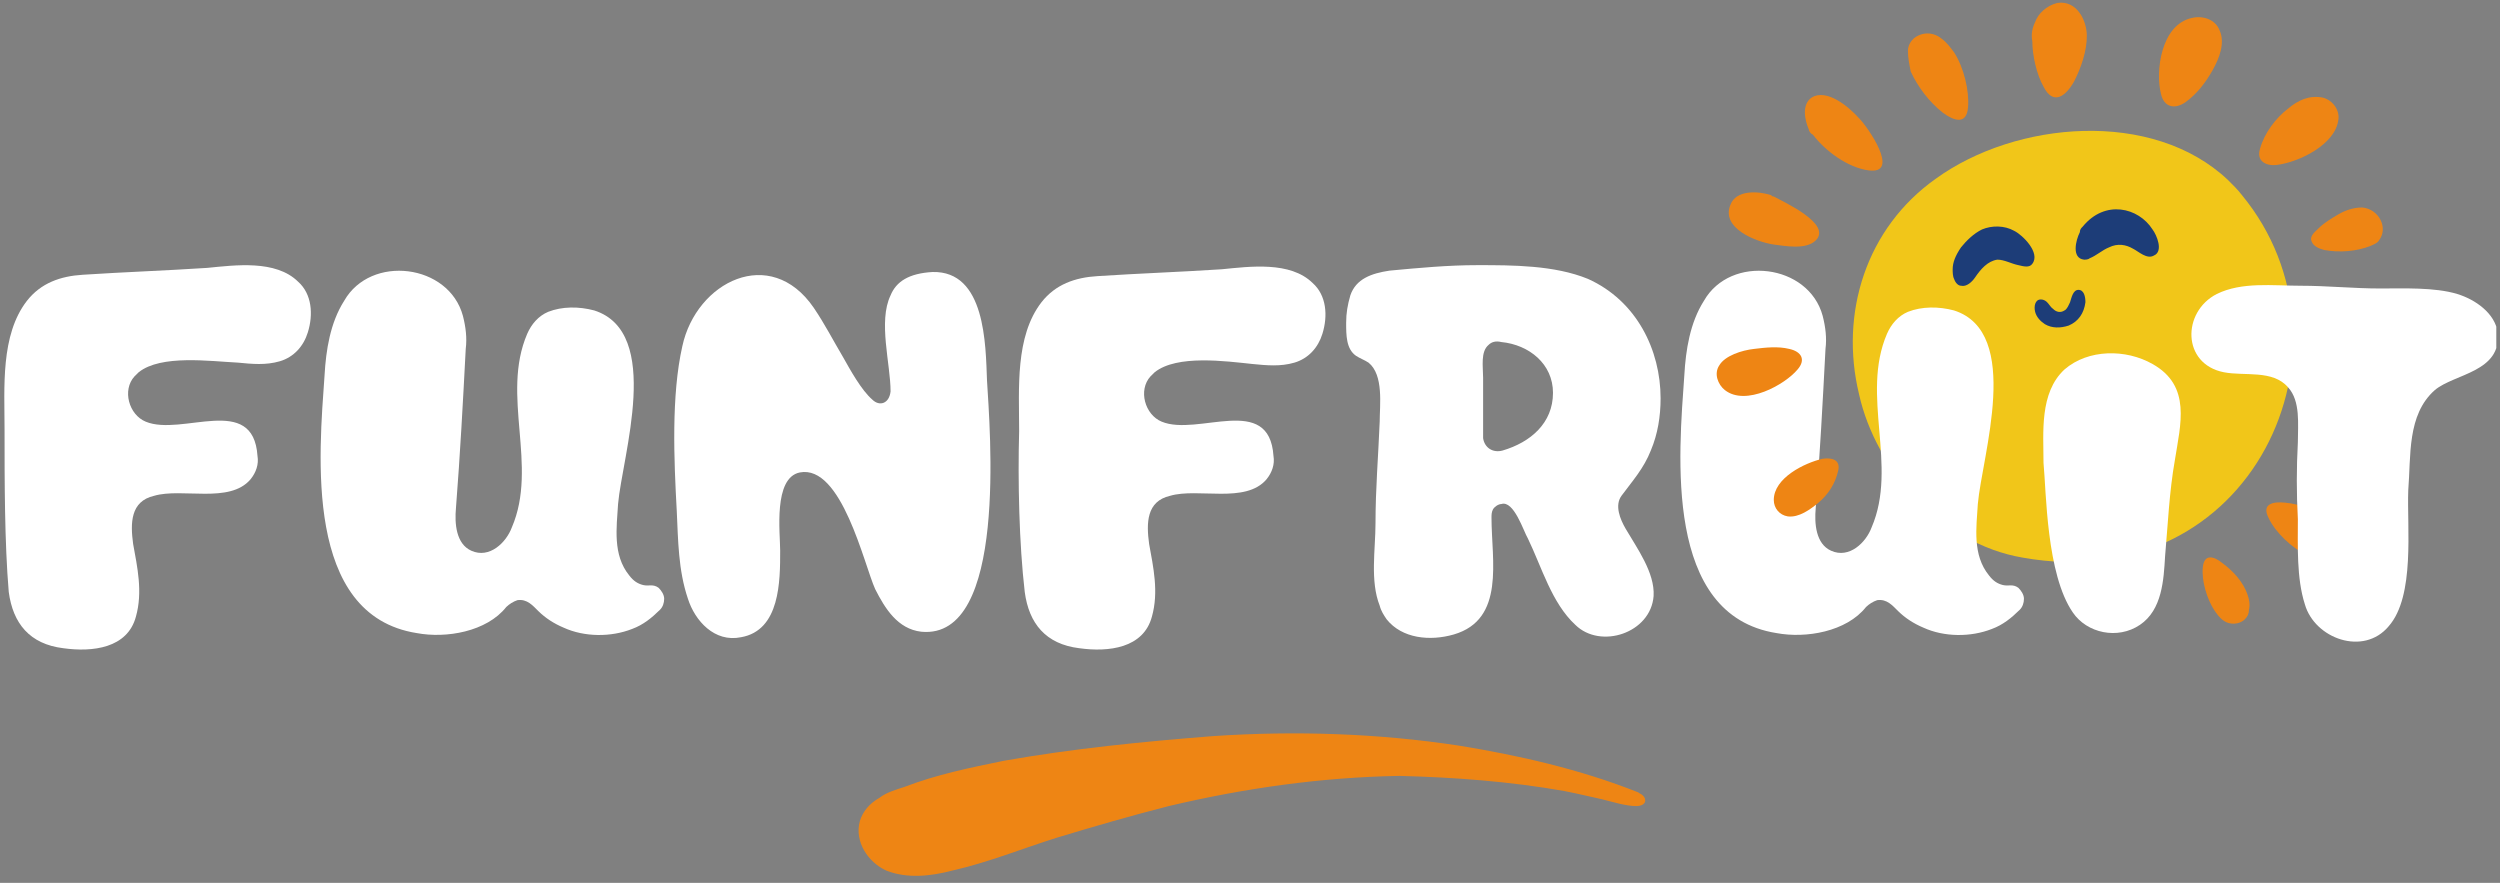 <svg width="303" height="107" viewBox="0 0 303 107" fill="none" xmlns="http://www.w3.org/2000/svg">
<rect x="0" y="0" width="303" height="107" fill="#808080" stroke="none"/>
<g clip-path="url(#clip0)">
<path d="M198.554 96.035C198.723 96.202 198.893 96.202 199.062 96.368C199.231 96.534 199.401 96.701 199.401 97.034C199.401 97.533 198.723 97.699 198.385 97.699C197.03 97.699 195.505 97.2 194.15 96.867C192.626 96.534 191.271 96.202 189.577 95.869C182.971 94.704 176.196 94.205 169.59 94.038C160.105 94.205 150.79 95.536 141.643 97.699C137.07 98.864 132.497 100.195 128.093 101.527C123.858 102.858 119.793 104.522 115.39 105.52C112.849 106.186 109.97 106.519 107.429 105.52C105.227 104.522 103.533 102.026 104.211 99.53C104.549 98.365 105.396 97.366 106.582 96.701C107.429 96.035 108.615 95.702 109.631 95.37C113.526 93.872 117.592 93.04 121.657 92.208C130.125 90.71 138.594 89.878 147.063 89.213C157.056 88.547 167.05 88.88 176.874 90.377C183.987 91.542 191.44 93.206 198.554 96.035Z" fill="#EE8514"/>
<path d="M283.75 64.751C283.92 65.25 284.089 65.749 283.92 66.249C283.581 67.413 282.395 67.913 281.379 67.913C280.702 67.913 280.024 67.58 279.516 67.247C277.822 66.415 275.79 64.585 274.943 62.754C274.096 61.09 275.451 60.757 276.975 60.924C278.838 61.09 280.871 61.922 282.395 63.087C282.903 63.586 283.412 64.085 283.75 64.751Z" fill="#EE8514"/>
<path d="M271.725 23.649C271.217 22.983 270.539 22.318 270.031 21.819C260.885 13.165 244.286 14.663 234.631 21.652C226.162 27.643 222.944 37.96 225.315 47.778C227.348 56.93 235.309 65.916 245.133 67.58C273.08 72.572 286.799 41.954 271.725 23.649Z" fill="#F1C619"/>
<path d="M237.68 29.972C238.358 29.14 239.205 28.308 240.221 27.809C241.407 27.31 242.931 27.31 244.117 27.976C245.133 28.475 247.335 30.638 246.319 31.969C245.98 32.468 245.302 32.302 244.625 32.136C243.778 31.969 242.931 31.47 242.084 31.47C240.899 31.636 240.052 32.635 239.374 33.633C239.035 34.133 238.358 34.798 237.68 34.632C237.342 34.632 237.003 34.299 236.833 33.8C236.664 33.467 236.664 32.968 236.664 32.635C236.664 31.803 237.003 30.971 237.68 29.972Z" fill="#1D3D78"/>
<path d="M250.214 37.627C250.552 37.461 250.722 36.961 250.891 36.629C251.061 36.129 251.23 35.131 251.907 35.131C252.585 35.131 252.754 35.963 252.754 36.629C252.585 37.96 251.907 38.958 250.722 39.458C249.706 39.79 248.689 39.79 247.842 39.291C247.334 38.958 246.826 38.459 246.657 37.793C246.487 37.128 246.657 36.296 247.334 36.296C248.181 36.296 248.351 37.128 248.859 37.461C249.197 37.793 249.706 37.96 250.214 37.627C250.044 37.793 250.214 37.627 250.214 37.627Z" fill="#1D3D78"/>
<path d="M260.885 27.809C259.191 25.147 255.126 24.148 252.416 27.476C252.247 27.643 252.077 27.809 252.077 28.142C251.569 29.14 251.061 31.304 252.586 31.47C252.755 31.47 253.094 31.47 253.263 31.304C254.11 30.971 254.788 30.305 255.634 29.972C256.651 29.473 257.667 29.64 258.514 30.139C259.191 30.472 260.208 31.47 261.054 30.971C262.24 30.472 261.393 28.475 260.885 27.809Z" fill="#1D3D78"/>
<path d="M16.812 45.115C16.643 45.282 16.473 45.448 16.304 45.614C14.779 47.279 15.626 50.274 17.659 51.106C22.063 52.936 30.701 47.611 31.209 55.266C31.378 56.264 31.04 57.263 30.362 58.095C27.822 61.09 22.063 59.093 18.675 60.092C15.796 60.757 15.796 63.42 16.134 65.916C16.643 68.745 17.32 71.74 16.473 74.735C15.457 78.563 11.223 79.062 7.666 78.563C3.601 78.063 1.568 75.567 1.06 71.74C0.552 65.749 0.552 58.261 0.552 52.104C0.552 46.946 0.044 40.622 3.262 36.462C4.956 34.299 7.327 33.467 10.037 33.3C15.118 32.968 20.03 32.801 25.111 32.468C28.499 32.136 33.411 31.47 36.121 34.133C37.815 35.63 37.984 38.126 37.307 40.289C36.798 41.953 35.613 43.285 33.919 43.784C32.225 44.283 30.532 44.117 28.838 43.95C25.45 43.784 19.522 42.952 16.812 45.115Z" fill="white"/>
<path d="M139.95 45.115C139.78 45.282 139.611 45.448 139.442 45.614C137.917 47.279 138.764 50.274 140.797 51.106C145.2 52.936 153.839 47.611 154.347 55.266C154.516 56.264 154.177 57.263 153.5 58.095C150.959 61.09 145.2 59.093 141.813 60.092C138.933 60.757 138.933 63.42 139.272 65.916C139.78 68.745 140.458 71.74 139.611 74.735C138.595 78.563 134.36 79.062 130.803 78.563C126.738 78.063 124.706 75.567 124.198 71.74C123.52 65.916 123.351 58.261 123.52 52.271C123.52 47.112 123.012 40.789 126.23 36.629C127.924 34.465 130.295 33.633 133.005 33.467C138.087 33.134 142.998 32.968 148.08 32.635C151.467 32.302 156.379 31.636 159.089 34.299C160.783 35.797 160.952 38.293 160.275 40.456C159.767 42.12 158.581 43.451 156.887 43.95C155.194 44.45 153.5 44.283 151.806 44.117C148.588 43.784 142.66 42.952 139.95 45.115Z" fill="white"/>
<path d="M107.937 35.797C108.615 34.133 110.139 33.134 113.019 32.968C119.455 32.801 119.455 41.787 119.625 46.114C119.963 51.938 122.165 77.564 111.664 76.566C108.784 76.233 107.26 73.737 106.074 71.407C104.719 68.412 102.009 56.264 96.928 57.263C93.71 57.928 94.557 64.585 94.557 66.748C94.557 70.409 94.557 76.399 89.814 77.231C86.596 77.897 84.225 75.235 83.378 72.572C82.192 69.078 82.192 65.417 82.023 61.922C81.684 55.765 81.345 47.944 82.7 41.953C84.394 34.133 93.371 29.64 98.622 37.294C99.977 39.291 100.993 41.288 102.179 43.285C103.026 44.782 104.381 47.279 105.736 48.443C106.582 49.275 107.768 48.943 107.937 47.445C107.937 44.117 106.413 38.958 107.937 35.797Z" fill="white"/>
<path d="M180.431 41.787C179.415 42.619 179.753 44.45 179.753 45.781C179.753 47.445 179.753 49.109 179.753 50.939C179.753 51.439 179.753 52.437 179.753 53.103C179.923 54.267 180.939 54.933 182.125 54.6C185.512 53.602 188.222 51.272 188.222 47.611C188.222 44.117 185.343 41.787 181.955 41.454C181.278 41.288 180.77 41.454 180.431 41.787ZM201.264 48.277C201.264 50.44 200.925 52.603 200.079 54.6C199.232 56.764 197.877 58.261 196.522 60.092C195.675 61.257 196.352 62.921 197.03 64.085C198.385 66.415 200.587 69.41 200.417 72.239C200.079 76.732 193.981 78.729 190.932 75.734C188.053 73.071 186.867 68.745 185.173 65.25C184.665 64.418 183.48 60.591 181.955 61.09C181.616 61.09 181.108 61.423 180.939 61.756C180.77 62.089 180.77 62.421 180.77 62.754C180.77 67.913 182.463 75.068 176.196 76.899C173.317 77.731 169.929 77.398 168.066 75.068C167.727 74.569 167.389 74.07 167.219 73.404C166.034 70.409 166.711 66.582 166.711 63.42C166.711 59.26 167.05 55.266 167.219 51.106C167.219 49.109 167.727 45.448 165.864 43.95C165.356 43.618 164.848 43.451 164.34 43.118C163.154 42.286 163.154 40.622 163.154 39.125C163.154 37.96 163.324 36.961 163.662 35.797C164.34 33.8 166.203 33.134 168.405 32.801C171.962 32.468 175.519 32.136 179.076 32.136C183.31 32.136 188.392 32.136 192.457 33.8C198.385 36.462 201.264 42.453 201.264 48.277Z" fill="white"/>
<path d="M251.23 74.236C252.924 76.732 256.65 77.564 259.36 75.734C262.07 73.903 262.24 70.242 262.409 67.413C262.748 63.586 262.917 59.593 263.595 55.765C264.272 51.439 265.627 46.779 260.885 44.117C257.667 42.286 253.093 42.286 250.214 44.782C247.165 47.611 247.673 52.437 247.673 56.098C248.012 59.593 248.012 69.577 251.23 74.236Z" fill="white"/>
<path d="M295.1 47.279C291.712 50.274 292.22 55.266 291.881 59.426C291.712 63.919 292.728 72.239 289.51 75.9C286.461 79.561 280.533 77.398 279.348 73.238C278.331 70.076 278.501 66.082 278.501 62.921C278.331 59.759 278.331 56.764 278.501 53.602C278.501 51.439 278.839 48.61 277.315 46.946C275.452 44.782 272.064 45.614 269.524 45.115C264.442 44.117 264.442 37.793 268.677 35.63C271.726 34.133 275.452 34.632 278.839 34.632C282.058 34.632 285.276 34.965 288.494 34.965C291.204 34.965 295.1 34.798 297.81 35.63C300.012 36.296 302.383 37.96 302.722 40.289C303.23 45.115 297.471 45.282 295.1 47.279Z" fill="white"/>
<path d="M245.302 72.572C245.302 73.071 245.132 73.57 244.794 73.903C243.777 74.902 242.761 75.734 241.406 76.233C238.865 77.231 235.647 77.231 233.107 76.067C231.921 75.567 230.905 74.902 230.058 74.07C229.38 73.404 228.703 72.572 227.517 72.739C227.009 72.905 226.501 73.238 226.162 73.57C223.791 76.566 218.879 77.398 215.322 76.732C201.602 74.569 203.466 55.1 204.143 45.448C204.312 42.453 204.821 39.125 206.514 36.462C209.733 30.804 219.218 31.969 220.911 38.293C221.25 39.624 221.42 40.955 221.25 42.286C220.911 48.776 220.573 55.1 220.065 61.589C219.895 63.42 220.065 65.916 221.928 66.748C224.13 67.746 226.162 65.749 226.84 63.919C230.058 56.431 225.485 47.944 228.703 40.456C229.211 39.291 230.058 38.293 231.243 37.793C232.937 37.128 234.97 37.128 236.833 37.627C245.132 40.289 240.22 55.266 239.712 61.09C239.543 63.919 239.035 67.247 241.067 69.743C241.576 70.409 242.084 70.742 242.761 70.908C243.439 71.074 243.947 70.742 244.624 71.241C244.963 71.574 245.302 72.073 245.302 72.572Z" fill="white"/>
<path d="M80.498 72.572C80.498 73.071 80.329 73.57 79.99 73.903C78.974 74.902 77.957 75.734 76.602 76.233C74.062 77.231 70.844 77.231 68.303 76.067C67.117 75.567 66.101 74.902 65.254 74.07C64.577 73.404 63.899 72.572 62.714 72.739C62.205 72.905 61.697 73.238 61.358 73.57C58.987 76.566 54.075 77.398 50.518 76.732C36.799 74.569 38.662 55.1 39.339 45.448C39.509 42.453 40.017 39.125 41.711 36.462C44.929 30.804 54.414 31.969 56.108 38.293C56.447 39.624 56.616 40.955 56.447 42.286C56.108 48.776 55.769 55.1 55.261 61.589C55.092 63.42 55.261 65.916 57.124 66.748C59.326 67.746 61.358 65.749 62.036 63.919C65.254 56.431 60.681 47.944 63.899 40.456C64.407 39.291 65.254 38.293 66.44 37.793C68.134 37.128 70.166 37.128 72.029 37.627C80.329 40.289 75.417 55.266 74.909 61.09C74.739 63.919 74.231 67.247 76.264 69.743C76.772 70.409 77.28 70.742 77.957 70.908C78.635 71.074 79.143 70.742 79.821 71.241C80.159 71.574 80.498 72.073 80.498 72.572Z" fill="white"/>
<path d="M214.984 23.815C214.814 23.815 214.814 23.815 214.645 23.649C213.12 23.15 210.41 22.983 209.733 24.814C208.547 27.643 212.782 29.307 214.984 29.64C216.339 29.806 218.879 30.305 220.065 29.14C222.097 27.143 216.169 24.481 214.984 23.815Z" fill="#EE8514"/>
<path d="M219.218 15.662C218.71 14.497 218.371 12.666 219.556 11.834C221.42 10.669 224.13 12.999 225.315 14.33C226.332 15.329 230.397 21.153 226.501 20.654C223.96 20.321 221.25 18.324 219.726 16.327C219.387 16.161 219.218 15.828 219.218 15.662Z" fill="#EE8514"/>
<path d="M231.243 6.176C231.243 5.511 231.582 5.012 231.921 4.679C232.937 3.847 234.292 3.847 235.308 4.679C235.986 5.178 236.324 5.677 236.833 6.343C238.018 8.173 238.696 11.002 238.526 12.999C238.357 15.162 236.833 14.663 235.478 13.665C233.784 12.334 232.429 10.503 231.582 8.673C231.413 7.841 231.243 7.008 231.243 6.176Z" fill="#EE8514"/>
<path d="M272.572 73.903C272.572 74.403 272.402 74.735 272.064 75.068C271.386 75.734 270.2 75.734 269.523 75.234C269.015 74.902 268.676 74.403 268.337 73.903C267.49 72.572 266.813 70.409 266.982 68.745C267.152 67.081 268.337 67.413 269.353 68.246C270.708 69.244 271.894 70.575 272.402 72.073C272.572 72.572 272.741 73.238 272.572 73.903Z" fill="#EE8514"/>
<path d="M246.657 2.682C246.996 1.684 248.012 0.685 249.367 0.352C251.738 0.019 252.924 2.516 252.924 4.346C252.924 6.176 252.247 8.173 251.4 9.837C250.383 11.668 248.859 12.833 247.673 10.503C246.827 9.005 246.318 6.676 246.318 5.012C246.149 4.18 246.318 3.348 246.657 2.682Z" fill="#EE8514"/>
<path d="M265.628 2.183C261.901 3.015 261.224 8.673 261.901 11.335C262.24 12.999 263.595 13.332 264.95 12.334C266.305 11.335 267.321 10.004 268.168 8.506C269.015 7.009 269.693 5.178 269.015 3.68C268.507 2.349 266.983 1.85 265.628 2.183Z" fill="#EE8514"/>
<path d="M209.056 47.279C211.597 49.275 216.339 46.613 217.864 44.782C218.88 43.618 218.372 42.619 216.847 42.286C215.492 41.953 213.968 42.12 212.613 42.286C211.088 42.453 209.056 43.118 208.378 44.283C207.701 45.282 208.209 46.613 209.056 47.279Z" fill="#EE8514"/>
<path d="M273.927 17.991C273.419 19.489 274.604 20.154 275.959 19.988C278.669 19.655 283.073 17.492 283.412 14.497C283.581 13.332 282.734 12.167 281.549 11.834C279.855 11.501 278.5 12.167 277.314 13.165C275.79 14.33 274.435 16.161 273.927 17.991Z" fill="#EE8514"/>
<path d="M222.775 57.096C223.114 55.765 222.097 55.432 220.912 55.599C218.71 56.098 214.983 57.928 214.983 60.591C214.983 61.589 215.661 62.421 216.677 62.588C218.032 62.754 219.387 61.756 220.403 60.924C221.589 59.925 222.436 58.594 222.775 57.096Z" fill="#EE8514"/>
<path d="M286.291 25.147C285.275 25.147 284.259 25.48 283.412 25.979C282.565 26.478 281.718 26.977 281.041 27.643C280.532 28.142 279.855 28.641 280.194 29.307C280.363 29.806 281.041 30.139 281.718 30.305C283.581 30.638 285.614 30.472 287.308 29.806C287.646 29.64 288.154 29.473 288.324 29.14C289.509 27.643 288.324 25.313 286.291 25.147Z" fill="#EE8514"/>
</g>
<defs>
<clipPath id="clip0">
<rect width="302" height="106" fill="white" transform="translate(0.552 0.352)"/>
</clipPath>
</defs>
</svg>
